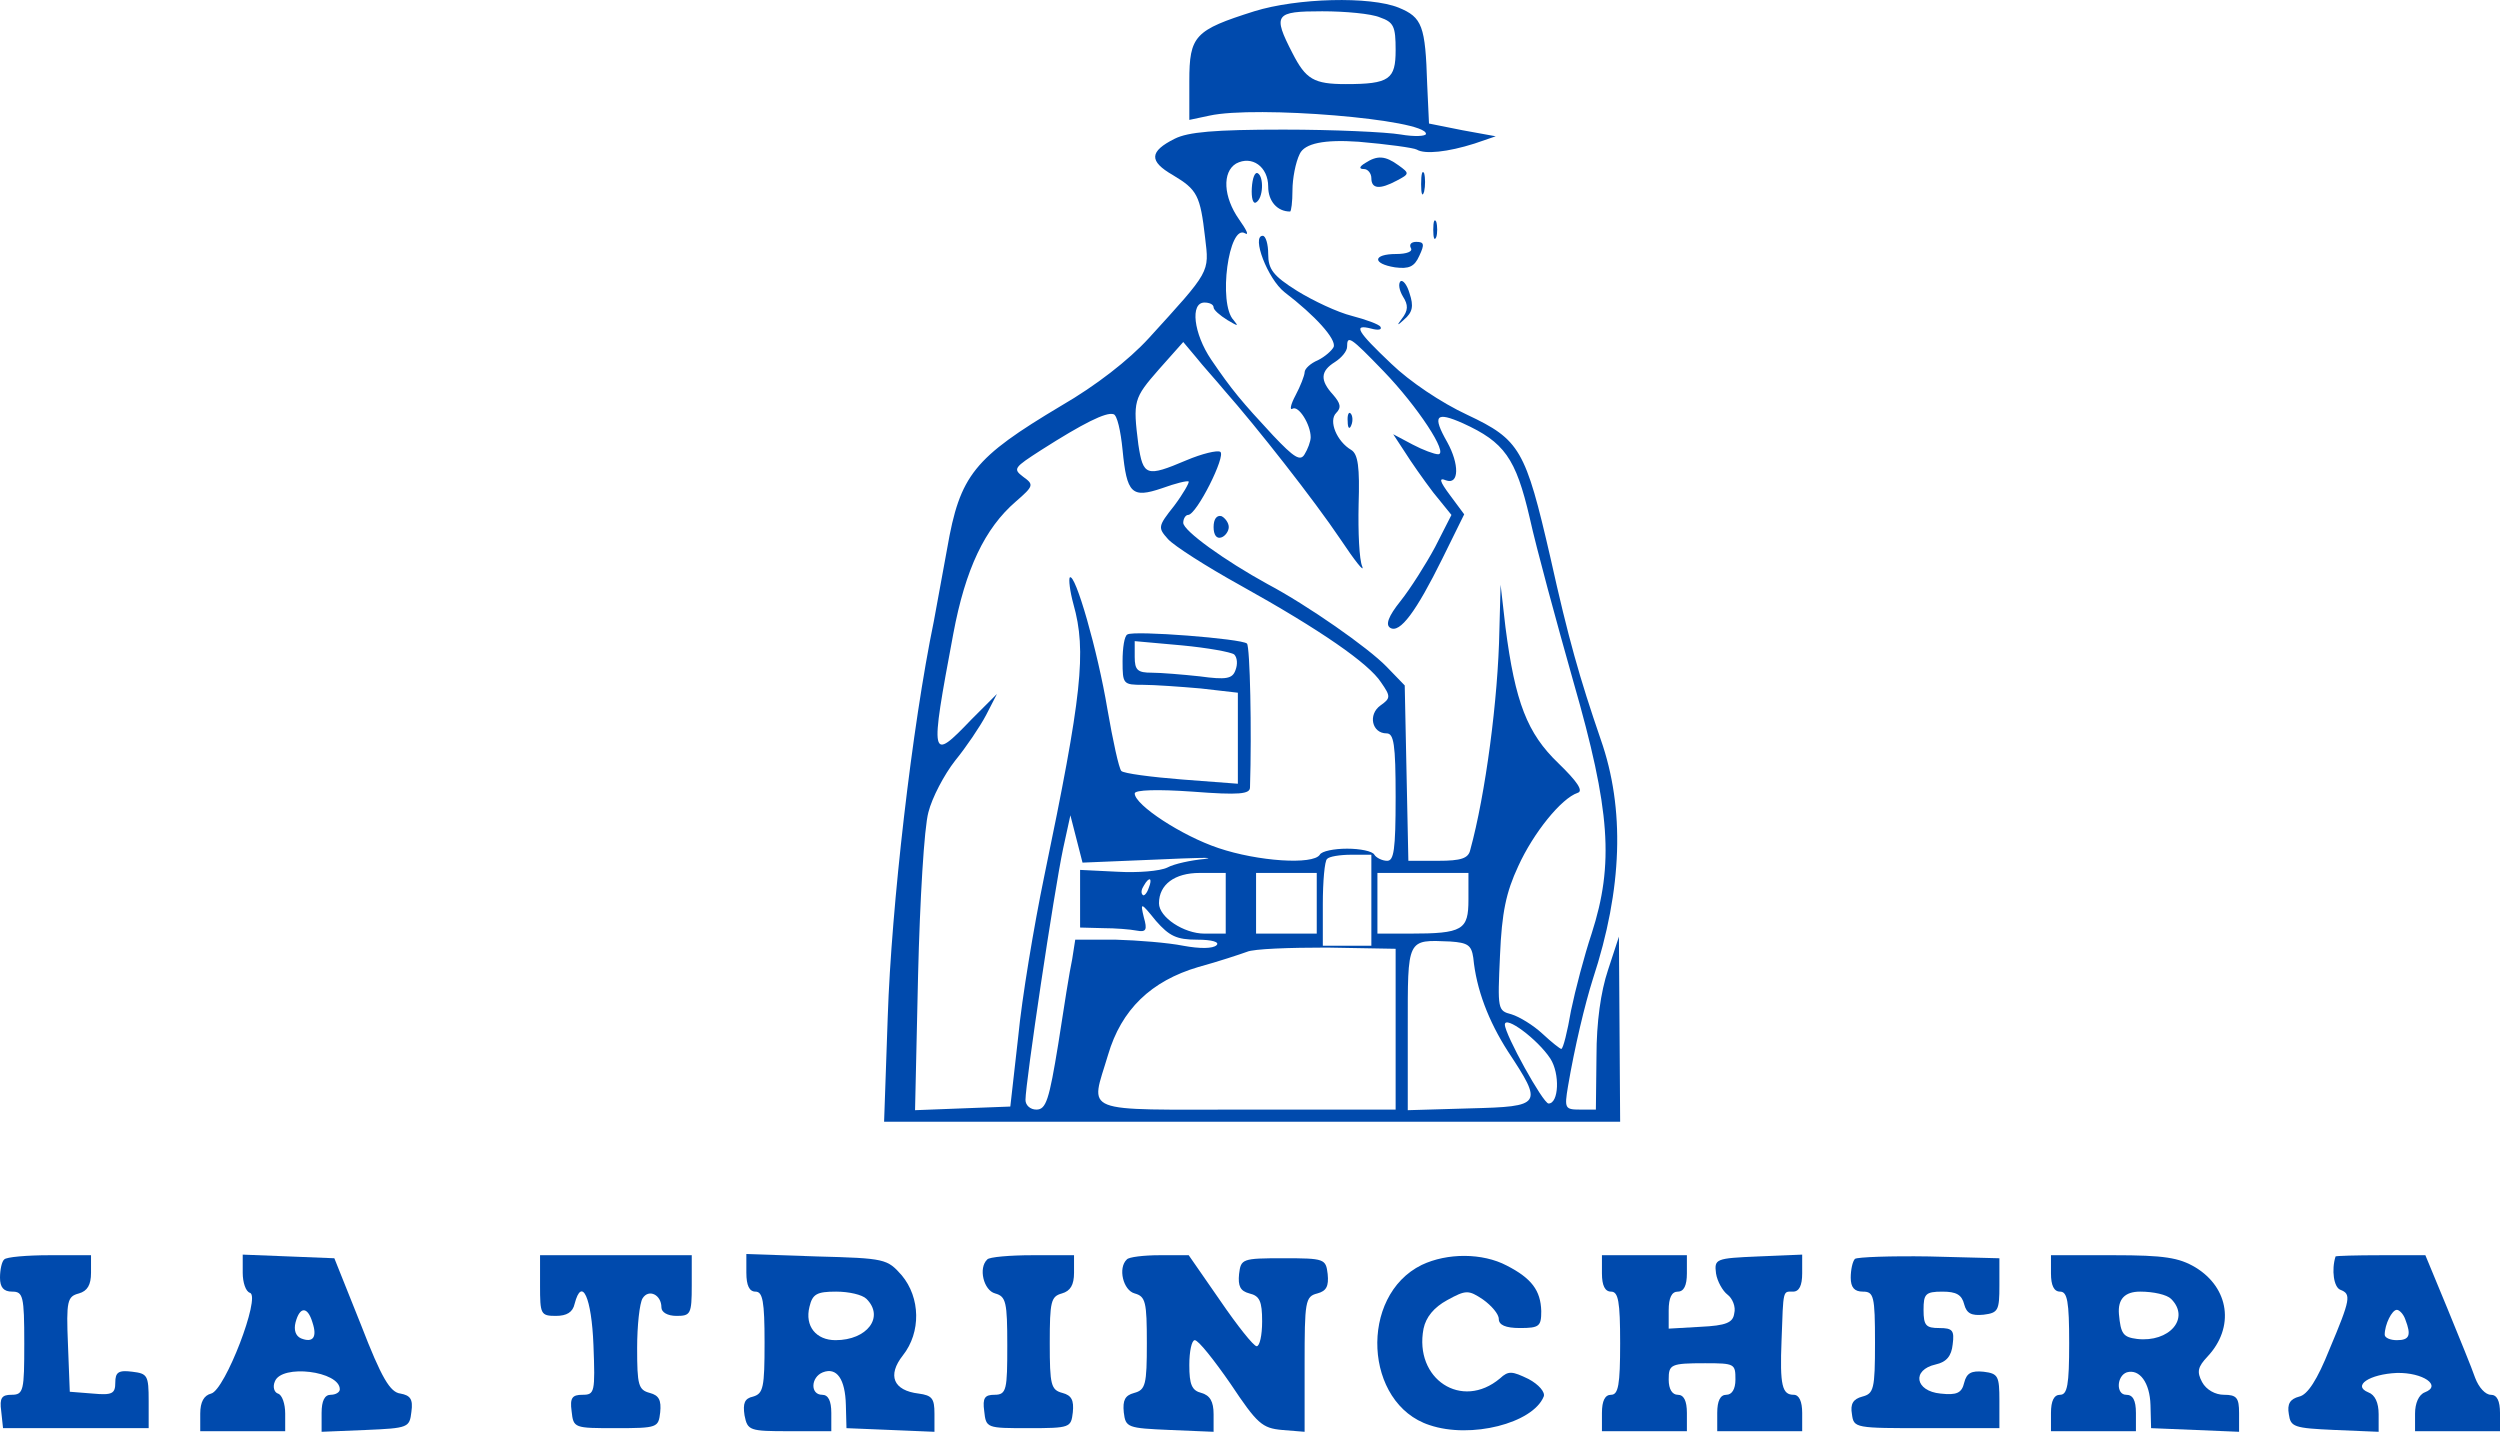 <?xml version="1.0" encoding="UTF-8"?>
<svg id="Capa_1" data-name="Capa 1" xmlns="http://www.w3.org/2000/svg" viewBox="0 0 412 235.96">
  <defs>
    <style>
      .cls-1 {
        fill: #004aad;
      }
    </style>
  </defs>
  <path class="cls-1" d="M206.7,1.86c-9.8,3.1-10.7,4-10.7,11.5v6.4l3.3-.7c7.6-1.7,35.7.6,35.7,3,0,.4-1.9.5-4.2.1-2.4-.4-11-.8-19.3-.8-11.4,0-15.7.4-17.9,1.5-4.2,2.1-4.3,3.7-.3,6,4,2.4,4.5,3.3,5.3,10.3.7,5.8.9,5.4-9.3,16.6-3.3,3.6-8.7,7.8-14.4,11.1-14.4,8.6-16.7,11.4-18.8,23.5-.7,3.8-1.7,9.2-2.2,12-3.6,17.4-7,47-7.6,65.2l-.6,17.3h121.3l-.1-15.3-.1-15.2-1.8,5.5c-1.2,3.6-1.9,8.6-1.9,14.2l-.1,8.8h-2.6c-2.5,0-2.6-.2-2-3.8,1.1-6.5,2.8-13.6,4.1-17.7,4.9-14.9,5.3-28.1,1.3-39.5-3.5-10.2-5.3-16.5-8.3-30-4.1-17.8-5-19.4-13.7-23.5-4.3-2-9.5-5.5-12.5-8.4-5.7-5.4-6.4-6.6-3.3-5.8,1.1.3,1.8.2,1.5-.3-.2-.4-2.4-1.2-4.7-1.8-2.4-.6-6.4-2.5-9-4.1-4-2.5-4.8-3.6-4.8-6.1,0-1.6-.4-3-.9-3-1.9,0,.8,7.1,3.6,9.3,5.1,3.9,8.5,7.7,8.1,9-.3.6-1.4,1.6-2.6,2.2-1.2.5-2.2,1.4-2.2,2,0,.5-.7,2.3-1.5,3.8s-1,2.5-.5,2.2c1-.6,3,2.6,3,4.7,0,.7-.5,2-1,2.8-.7,1.2-1.7.6-5.2-3.1-5.2-5.6-6.8-7.5-10.2-12.5-2.9-4.3-3.5-9.4-1.1-9.4.8,0,1.5.3,1.5.8,0,.4,1,1.3,2.3,2.1,1.7,1,1.9,1.1,1,0-2.6-2.7-.8-16,1.9-14.3.7.4.2-.6-1-2.3-2.6-3.7-2.8-7.8-.5-9.2,2.6-1.4,5.3.5,5.3,3.8,0,2.4,1.5,4.1,3.6,4.1.2,0,.4-1.6.4-3.5s.5-4.6,1.2-6q1.2-2.6,9.7-2c4.7.4,9.1,1,9.6,1.3,1.3.8,5.1.4,9.5-1l3.5-1.2-5.5-1-5.5-1.1-.3-6.5c-.3-9.6-.8-11-4.7-12.6-4.7-1.9-16.7-1.6-23.8.6ZM227.4,2.86c2.3.8,2.6,1.5,2.6,5.4,0,4.8-1,5.6-8.2,5.6-5.3,0-6.6-.8-8.8-5.1-3.3-6.4-2.9-6.9,4.9-6.9,3.8,0,8.1.4,9.5,1ZM228,61.16c5.6,5.8,10.8,13.7,9,13.7-.6,0-2.5-.7-4.2-1.6l-3.2-1.7,1.9,2.9c1,1.6,3.1,4.6,4.7,6.7l3,3.7-2.7,5.3c-1.5,2.8-4.1,6.9-5.7,8.9-2,2.5-2.5,3.9-1.7,4.4,1.6,1,4.3-2.7,8.6-11.4l3.6-7.3-2.3-3.1c-1.8-2.4-1.9-3-.7-2.5,2.2.8,2.2-2.7.2-6.3-2.5-4.4-1.9-5.1,2.6-3.1,6.8,3.1,8.7,5.7,11,15.6,1.1,5,4.4,17.1,7.2,27,6.1,21.2,6.7,30,3,41.5-1.2,3.6-2.7,9.3-3.4,12.7-.6,3.5-1.3,6.3-1.6,6.3-.2,0-1.6-1.1-3.1-2.5s-3.8-2.8-5.1-3.2c-2.3-.6-2.3-.8-1.9-9.7.3-7.1,1-10.4,3-14.7,2.5-5.5,7.1-11.2,9.8-12.1,1-.3-.1-1.9-3.2-4.9-5.1-4.9-7.1-10-8.7-22.4l-.8-7-.2,7.5c-.2,11.3-2.3,27.1-4.8,36.2-.3,1.4-1.5,1.8-5.3,1.8h-4.9l-.3-14.4-.3-14.5-3-3.1c-3-3.1-13-10.1-19.6-13.6-7.1-3.9-13.9-8.8-13.9-10.1,0-.7.4-1.3.8-1.3,1.4,0,6.3-9.8,5.3-10.4-.5-.3-3,.3-5.6,1.4-6.6,2.8-7.1,2.6-7.9-2.6-.9-7.2-.8-7.6,3.4-12.4l4-4.5,2.1,2.5c1.1,1.4,3.3,3.8,4.7,5.5,5.3,6,14.8,18.1,19.1,24.5,2.4,3.6,4,5.6,3.6,4.5-.5-1.1-.7-5.7-.6-10.2.2-6.2-.1-8.3-1.2-9-2.4-1.4-3.8-4.8-2.5-6.1.9-.9.7-1.6-.5-3-2.2-2.4-2.1-3.9.3-5.4,1.1-.7,2-1.8,2-2.5,0-2,.5-1.7,6,4ZM185,74.16c.7,7.2,1.5,8,6.5,6.3,2.2-.8,4.2-1.3,4.4-1.1.1.2-.9,2-2.4,4-2.7,3.4-2.7,3.6-1,5.5,1,1.1,6.3,4.5,11.9,7.6,13.3,7.4,21.2,12.9,23.2,16,1.6,2.3,1.6,2.6-.1,3.8-2.1,1.5-1.4,4.6,1,4.6,1.2,0,1.5,1.7,1.5,10.5s-.3,10.5-1.4,10.5c-.8,0-1.8-.5-2.1-1-.3-.6-2.4-1-4.5-1s-4.2.4-4.5,1c-1.1,1.7-10.2,1.1-16.7-1.1-6-2-13.8-7.1-13.8-9,0-.6,3.8-.7,9.5-.3,7.8.6,9.5.4,9.5-.7.3-9.4,0-23.2-.5-23.7-.8-.8-18.7-2.2-19.7-1.5-.5.2-.8,2.2-.8,4.4,0,3.8.1,3.9,3.4,3.9,1.8,0,6.1.3,9.5.6l6.1.7v15l-9.2-.7c-5.1-.4-9.6-1-10-1.4s-1.4-5-2.3-10.2c-1.6-9.6-5.3-22.5-6.2-21.7-.2.3,0,2.2.6,4.4,2.2,7.8,1.4,15-4.8,44.8-1.7,8.2-3.7,20.2-4.3,26.5l-1.3,11.5-7.9.3-7.8.3.5-22.3c.3-12.3,1-24.3,1.7-26.8.6-2.4,2.6-6.2,4.4-8.5,1.8-2.2,4.1-5.6,5.1-7.5l1.8-3.5-4.2,4.2c-6.8,7.1-6.9,6.7-3-14.1,2-10.7,5.2-17.4,10.3-21.8,3-2.6,3-2.8,1.2-4.1-1.7-1.3-1.5-1.5,3-4.4,6.9-4.4,10.7-6.3,11.9-5.9.6.1,1.2,2.8,1.5,5.9ZM203.4,107.86c.5.5.6,1.6.2,2.6-.5,1.4-1.5,1.6-5.9,1-2.8-.3-6.4-.6-7.9-.6-2.3,0-2.8-.4-2.8-2.6v-2.6l7.8.7c4.2.4,8.1,1.1,8.6,1.5ZM190.5,141.66c6.6-.3,10.2-.4,8-.1-2.2.2-5,.8-6.1,1.4-1.2.6-4.9.9-8.3.7l-6.1-.3v9.5l3.8.1c2,0,4.5.2,5.5.4,1.6.3,1.8-.1,1.2-2.2-.6-2.5-.5-2.5,2,.6,2.2,2.5,3.4,3.1,6.8,3.1,2.5,0,3.7.4,3.2.9-.6.6-2.8.6-5.5.1-2.5-.5-7.5-.9-11.1-1h-6.7l-.5,3.2c-.4,1.8-1.4,8.1-2.3,14-1.5,9.2-2,10.8-3.6,10.8-1,0-1.8-.7-1.8-1.6,0-2.8,4.7-34.3,6.2-41.4l1.2-5.5,1,3.9,1,3.9,12.1-.5ZM226,148.36v7.5h-8v-6.8c0-3.8.3-7.2.7-7.5.3-.4,2.1-.7,4-.7h3.3v7.5ZM202,148.86v5h-3.5c-3.4,0-7.5-2.7-7.5-5,0-3.1,2.6-5,6.7-5h4.3v5ZM217,148.86v5h-10v-10h10v5ZM242,148.26c0,5-.9,5.6-9.7,5.6h-5.3v-10h15v4.4ZM189.3,146.36c-.3.9-.8,1.4-1,1.1-.3-.3-.2-.9.2-1.5.9-1.6,1.5-1.3.8.4ZM242.8,157.86c.5,5.2,2.5,10.4,5.7,15.4,5.8,8.8,5.7,9.1-6.2,9.4l-10.3.3v-13.5c0-14.9-.2-14.6,7-14.3,2.9.2,3.5.6,3.8,2.7ZM230,169.56v13.3h-24.5c-27.9,0-25.8.8-22.9-9,2.2-7.5,7.1-12.2,14.9-14.5,3.3-.9,6.9-2.1,8-2.5,1.1-.5,7.1-.7,13.2-.7l11.3.2v13.2ZM255.5,174.46c1.6,2.5,1.4,7.4-.3,7.4-.9,0-7.2-11.4-7.2-13s5.4,2.4,7.5,5.6Z"/>
  <path class="cls-1" d="M222.1,69.46c0,1.1.3,1.4.6.6.3-.7.2-1.6-.1-1.9-.3-.4-.6.2-.5,1.3Z"/>
  <path class="cls-1" d="M200,86.86c0,1.3.5,2,1.3,1.7.6-.2,1.2-1,1.2-1.7s-.6-1.5-1.2-1.8c-.8-.2-1.3.5-1.3,1.8Z"/>
  <path class="cls-1" d="M225,26.86c-1,.6-1.1,1-.2,1,.6,0,1.2.7,1.2,1.5,0,1.8,1.4,1.9,4.2.4,2.1-1.1,2.1-1.2.3-2.5-2.2-1.6-3.5-1.7-5.5-.4Z"/>
  <path class="cls-1" d="M206.3,30.96c-.1,1.7.2,2.7.7,2.4,1.2-.7,1.3-4.2.3-4.8-.5-.3-.9.8-1,2.4Z"/>
  <path class="cls-1" d="M234.2,30.36c0,1.6.2,2.2.5,1.2.2-.9.2-2.3,0-3-.3-.6-.5.1-.5,1.8Z"/>
  <path class="cls-1" d="M236.2,37.86c0,1.4.2,1.9.5,1.2.2-.6.2-1.8,0-2.5-.3-.6-.5-.1-.5,1.3Z"/>
  <path class="cls-1" d="M232.5,40.86c.4.6-.7,1-2.4,1-3.9,0-4,1.6-.2,2.2,2.3.3,3.2-.1,4-1.9.9-1.9.8-2.3-.5-2.3-.8,0-1.2.4-.9,1Z"/>
  <path class="cls-1" d="M230.8,46.36c-.4.4-.2,1.5.4,2.5.9,1.4.9,2.3-.2,3.7q-1.3,1.7.4.1c1.4-1.2,1.6-2.2.9-4.3-.4-1.4-1.1-2.3-1.5-2Z"/>
  <path class="cls-1" d="M.7,207.56c-.4.3-.7,1.7-.7,3,0,1.6.6,2.3,2,2.3,1.8,0,2,.7,2,8.5s-.1,8.5-2.1,8.5c-1.6,0-2,.5-1.7,2.7l.3,2.8h24v-4.5c0-4.2-.2-4.5-2.7-4.8-2.3-.3-2.8.1-2.8,1.8,0,1.8-.5,2.1-3.7,1.8l-3.8-.3-.3-7.8c-.3-7.2-.1-7.9,1.8-8.4,1.4-.4,2-1.4,2-3.4v-2.9h-6.8c-3.8,0-7.2.3-7.5.7Z"/>
  <path class="cls-1" d="M40,209.76c0,1.6.5,3.1,1.2,3.3,1.8.6-4.1,16-6.4,16.6-1.2.3-1.8,1.4-1.8,3.3v2.9h14v-2.9c0-1.6-.5-3.1-1.2-3.3-.6-.2-.9-1.1-.5-2,1.1-2.9,10.7-1.7,10.7,1.3,0,.5-.7.9-1.5.9-1,0-1.5,1-1.5,3v3.1l7.3-.3c7-.3,7.2-.4,7.5-3,.3-2.1-.2-2.7-1.8-3-1.7-.2-3.1-2.5-6.5-11.3l-4.4-11-7.5-.3-7.6-.3v3ZM51.5,217.96c.8,2.4.1,3.4-1.9,2.6-.9-.4-1.2-1.4-.9-2.6.7-2.7,2-2.7,2.8,0Z"/>
  <path class="cls-1" d="M89,211.86c0,4.7.1,5,2.6,5,1.8,0,2.8-.6,3.1-2,1.2-4.6,2.8-1,3.1,6.8s.2,8.2-1.8,8.2c-1.7,0-2.1.5-1.8,2.7.3,2.8.4,2.8,7.3,2.8s7-.1,7.3-2.6c.2-2-.2-2.8-1.7-3.2-1.9-.5-2.1-1.3-2.1-7.4,0-3.7.4-7.4.9-8.2,1-1.6,3.1-.6,3.1,1.5,0,.8,1,1.4,2.5,1.4,2.3,0,2.5-.3,2.5-5v-5h-25v5Z"/>
  <path class="cls-1" d="M123,209.76c0,2.1.5,3.1,1.5,3.1,1.2,0,1.5,1.6,1.5,8.4,0,7.4-.2,8.4-1.9,8.9-1.4.3-1.7,1.1-1.4,3.1.5,2.5.8,2.6,7.4,2.6h6.9v-3c0-2-.5-3-1.5-3-2,0-1.9-2.9.1-3.7,2.3-.9,3.7,1.1,3.8,5.4l.1,3.8,7.3.3,7.2.3v-3c0-2.5-.4-3-2.6-3.3-4.2-.5-5.2-3-2.6-6.3,3-3.8,2.9-9.5-.2-13.2-2.4-2.7-2.7-2.8-14-3.1l-11.6-.4v3.1ZM142.8,214.06c3,3,.1,6.8-5.1,6.8-3.2,0-5.1-2.3-4.3-5.5.5-2.1,1.2-2.5,4.4-2.5,2.1,0,4.3.5,5,1.2Z"/>
  <path class="cls-1" d="M162.7,207.56c-1.5,1.4-.6,5.1,1.3,5.6,1.8.5,2,1.4,2,8.6s-.1,8.1-2.1,8.1c-1.6,0-2,.5-1.7,2.7.3,2.8.4,2.8,7.3,2.8s7-.1,7.3-2.6c.2-2-.2-2.8-1.7-3.2-1.9-.5-2.1-1.3-2.1-8.2s.2-7.7,2-8.2c1.4-.4,2-1.4,2-3.4v-2.9h-6.8c-3.8,0-7.2.3-7.5.7Z"/>
  <path class="cls-1" d="M185.7,207.56c-1.5,1.4-.6,5.1,1.3,5.6,1.8.5,2,1.4,2,8.2s-.2,7.7-2.1,8.2c-1.5.4-1.9,1.2-1.7,3.2.3,2.5.6,2.6,7.6,2.9l7.2.3v-2.9c0-2.1-.6-3.1-2-3.5-1.6-.4-2-1.4-2-4.6,0-2.3.4-4.1.9-4.1.6,0,3.2,3.3,5.9,7.2,4.4,6.6,5.2,7.3,8.5,7.6l3.7.3v-11.1c0-10.4.1-11.2,2.1-11.7,1.5-.4,1.9-1.2,1.7-3.2-.3-2.5-.5-2.6-7.3-2.6s-7,.1-7.3,2.6c-.2,2,.2,2.8,1.7,3.2,1.7.4,2.1,1.3,2.1,4.6,0,2.3-.4,4.1-.9,4.1s-3.2-3.4-6-7.5l-5.2-7.5h-4.8c-2.6,0-5.1.3-5.4.7Z"/>
  <path class="cls-1" d="M234.3,208.46c-10.4,5.1-9.5,22.9,1.3,26.4,6.8,2.3,17-.3,18.8-4.7.3-.7-.8-2-2.5-2.9-2.7-1.3-3.3-1.4-4.7-.1-6.3,5.3-14.2.1-12.6-8.2.4-1.9,1.7-3.5,3.9-4.7,3.1-1.7,3.5-1.7,5.9-.1,1.4,1,2.6,2.4,2.6,3.2,0,1,1.1,1.5,3.5,1.5,3.2,0,3.5-.3,3.5-2.8-.1-3.4-1.6-5.4-5.7-7.5-4-2.1-9.8-2.1-14-.1Z"/>
  <path class="cls-1" d="M264,209.86c0,2,.5,3,1.5,3,1.2,0,1.5,1.6,1.5,8.5s-.3,8.5-1.5,8.5c-1,0-1.5,1-1.5,3v3h14v-3c0-2-.5-3-1.5-3-.9,0-1.5-.9-1.5-2.5,0-2.5.3-2.7,6-2.7,4.9,0,5,.1,5,2.7,0,1.6-.6,2.5-1.5,2.5-1,0-1.5,1-1.5,3v3h14v-3c0-1.9-.5-3-1.4-3-1.9,0-2.3-1.5-2-9,.3-8.5.2-8,1.9-8,1,0,1.5-1,1.5-3v-3.1l-7.2.3c-7.1.3-7.3.4-7,2.8.2,1.3,1.1,2.9,1.9,3.5s1.4,2,1.1,3.1c-.2,1.5-1.3,2-5.6,2.2l-5.2.3v-3c0-2.1.5-3.1,1.5-3.1s1.5-1,1.5-3v-3h-14v3Z"/>
  <path class="cls-1" d="M305.7,207.46c-.4.4-.7,1.8-.7,3.1,0,1.6.6,2.3,2,2.3,1.8,0,2,.7,2,8.4s-.2,8.4-2.1,8.9c-1.5.4-2,1.2-1.7,2.9.3,2.3.5,2.3,12.3,2.3h12v-4.5c0-4.1-.2-4.5-2.6-4.8-2-.2-2.8.2-3.2,1.8-.4,1.7-1.2,2.1-3.9,1.8-4.2-.4-4.8-3.9-.8-4.8,1.8-.4,2.6-1.4,2.8-3.3.3-2.3,0-2.7-2.2-2.7s-2.6-.4-2.6-3,.3-3,3.1-3c2.3,0,3.2.5,3.6,2.1.4,1.5,1.2,1.9,3.2,1.7,2.4-.3,2.6-.7,2.6-4.8v-4.5l-11.6-.3c-6.3-.1-11.8.1-12.2.4Z"/>
  <path class="cls-1" d="M338,209.86c0,2,.5,3,1.5,3,1.2,0,1.5,1.6,1.5,8.5s-.3,8.5-1.5,8.5c-1,0-1.5,1-1.5,3v3h14v-3c0-2.1-.5-3-1.6-3-1.7,0-1.6-3.1.1-3.7,2.1-.6,3.8,1.7,3.9,5.4l.1,3.8,7.3.3,7.2.3v-3.1c0-2.5-.4-3-2.5-3-1.4,0-2.9-.8-3.6-2.1-.9-1.7-.7-2.5.9-4.2,4.5-4.8,3.6-11.3-2-14.7-2.7-1.6-5.1-2-13.5-2h-10.3v3ZM357.8,214.06c3.2,3.2-.3,7.2-5.6,6.6-2.3-.3-2.7-.8-3-4.1q-.3-3.7,3.5-3.7c2.2,0,4.4.5,5.1,1.2Z"/>
  <path class="cls-1" d="M384.9,207.06c-.7,2.2-.3,5.1.8,5.5,1.8.7,1.7,1.5-1.8,9.8-2,5-3.6,7.5-5,7.8-1.5.4-2,1.2-1.7,2.9.3,2.1.8,2.3,7.6,2.6l7.2.3v-2.9c0-1.9-.6-3.2-1.7-3.6-2.7-1.1.2-3,4.7-3.2,4.3-.1,7.5,2.1,4.6,3.2-1,.4-1.6,1.8-1.6,3.5v2.9h14v-3c0-2-.5-3-1.5-3-.9,0-2-1.2-2.6-2.8-.5-1.5-2.6-6.6-4.6-11.5l-3.6-8.7h-7.3c-4.1,0-7.4.1-7.5.2ZM396.4,217.46c1,2.6.7,3.4-1.4,3.4-1.1,0-2-.4-2-.9,0-1.7,1.2-4.1,2-4.1.4,0,1.1.7,1.4,1.6Z"/>
</svg>